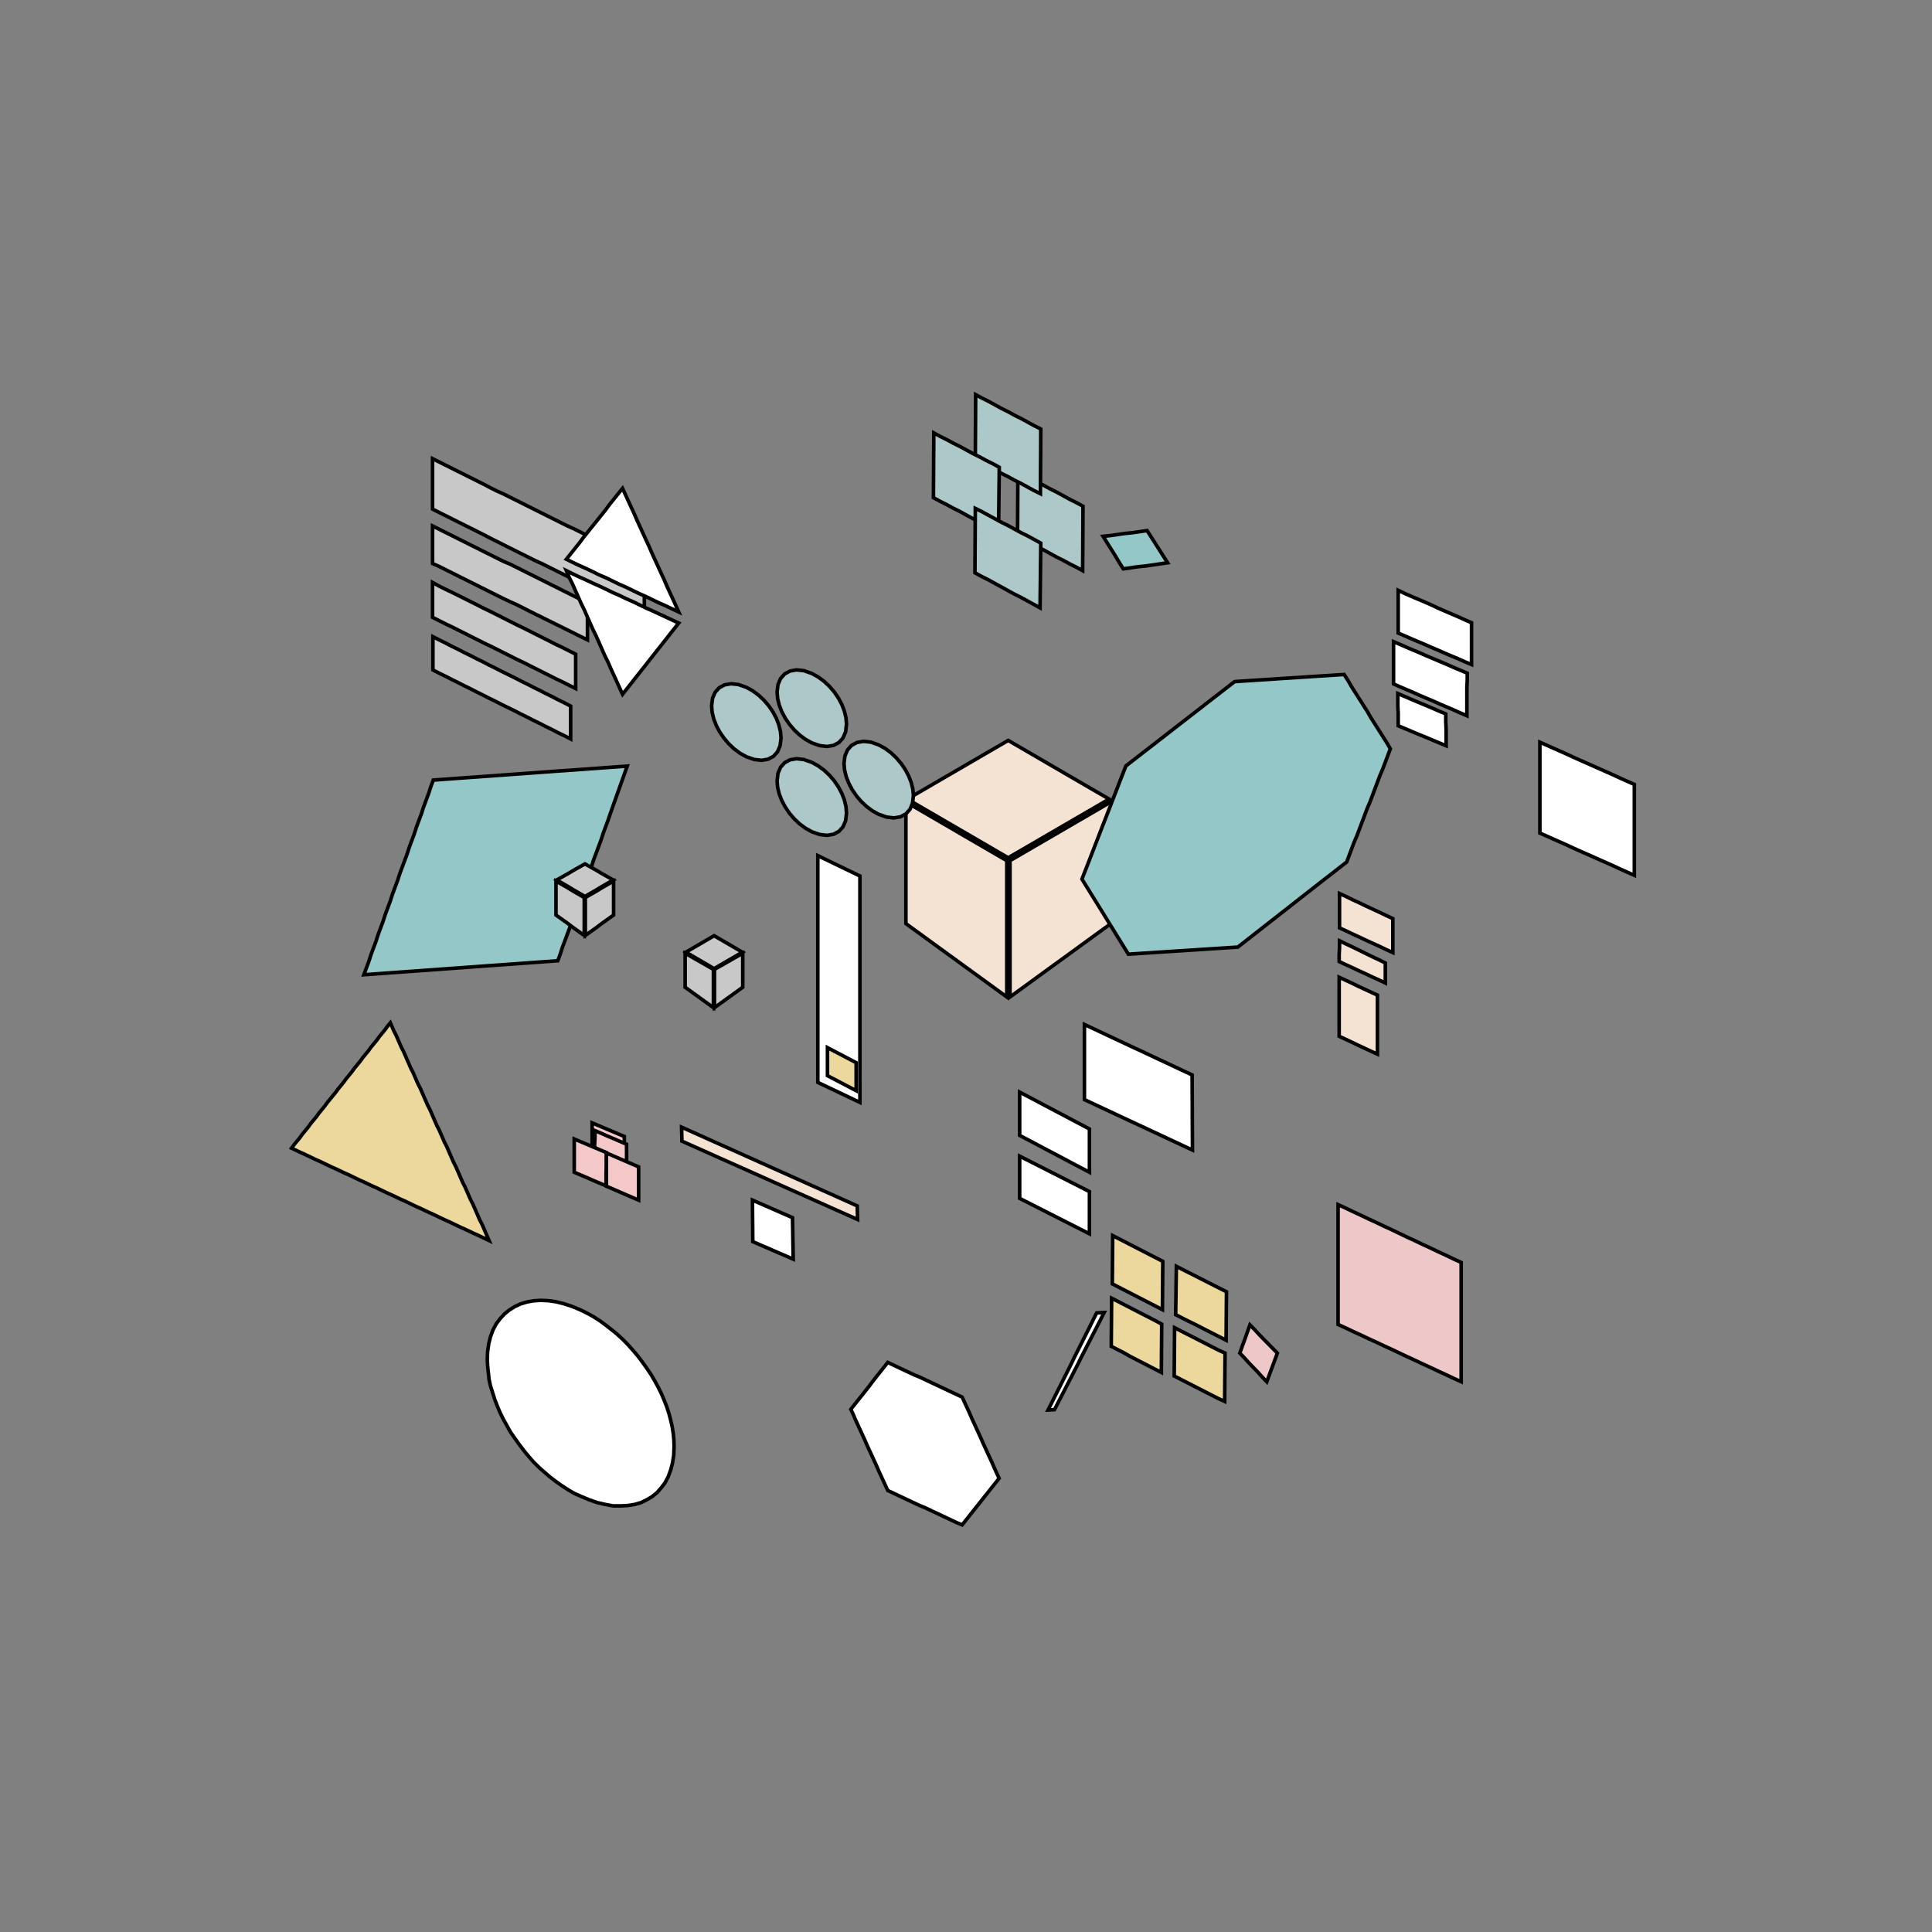 <!DOCTYPE svg>
<svg xmlns="http://www.w3.org/2000/svg" xmlns:xlink="http://www.w3.org/1999/xlink" width="1080" height="1080">
<rect width="100%" height="100%" fill="#808080" stroke="none"/>
<g transform="translate(540,540)">
<g transform="scale(2,2)">
<path stroke="rgb(0,0,0)" stroke-opacity="1" fill="rgb(148,200,200)" fill-opacity="1" id="bb1_2_" d="M-168.3 2.442 L-167.6 0.566 L-166.9 -1.31 L-166.3 -3.186 L-165.6 -5.062 L-164.9 -6.938 L-164.3 -8.814 L-163.6 -10.69 L-162.9 -12.57 L-162.3 -14.44 L-161.6 -16.32 L-160.9 -18.19 L-160.3 -20.07 L-159.6 -21.95 L-158.9 -23.82 L-158.3 -25.7 L-157.6 -27.57 L-156.9 -29.45 L-156.2 -31.33 L-155.6 -33.2 L-154.9 -35.08 L-154.2 -36.95 L-153.6 -38.83 L-152.9 -40.71 L-152.2 -42.58 L-151.6 -44.46 L-150.9 -46.33 L-150.2 -48.21 L-149.6 -50.09 L-148.9 -51.96 L-146.9 -52.11 L-144.9 -52.25 L-142.9 -52.4 L-140.9 -52.54 L-138.9 -52.69 L-136.8 -52.83 L-134.8 -52.98 L-132.8 -53.12 L-130.8 -53.27 L-128.8 -53.41 L-126.8 -53.56 L-124.8 -53.7 L-122.8 -53.85 L-120.8 -53.99 L-118.8 -54.14 L-116.8 -54.28 L-114.8 -54.43 L-112.8 -54.57 L-110.7 -54.71 L-108.7 -54.86 L-106.7 -55 L-104.7 -55.15 L-102.7 -55.29 L-100.7 -55.44 L-98.71 -55.58 L-96.7 -55.73 L-94.69 -55.87 L-95.36 -54 L-96.03 -52.12 L-96.7 -50.25 L-97.37 -48.37 L-98.04 -46.49 L-98.7 -44.62 L-99.37 -42.74 L-100 -40.87 L-100.7 -38.99 L-101.4 -37.11 L-102 -35.24 L-102.7 -33.36 L-103.4 -31.49 L-104.1 -29.61 L-104.7 -27.73 L-105.4 -25.86 L-106.1 -23.98 L-106.7 -22.11 L-107.4 -20.23 L-108.1 -18.35 L-108.7 -16.48 L-109.4 -14.6 L-110.1 -12.73 L-110.7 -10.85 L-111.4 -8.973 L-112.1 -7.097 L-112.8 -5.221 L-113.4 -3.345 L-114.1 -1.469 L-116.1 -1.324 L-118.1 -1.179 L-120.1 -1.035 L-122.1 -0.89 L-124.1 -0.745 L-126.1 -0.6 L-128.1 -0.455 L-130.1 -0.31 L-132.2 -0.166 L-134.2 -0.021 L-136.2 0.124 L-138.2 0.269 L-140.2 0.414 L-142.2 0.559 L-144.2 0.704 L-146.2 0.848 L-148.2 0.993 L-150.2 1.138 L-152.2 1.283 L-154.2 1.428 L-156.2 1.573 L-158.2 1.717 L-160.3 1.862 L-162.3 2.007 L-164.3 2.152 L-166.3 2.297 L-168.3 2.442 Z " />
<path stroke="rgb(0,0,0)" stroke-opacity="1" fill="rgb(236,216,157)" fill-opacity="1" id="pr2_1_" d="M72.7 104.6 L70.94 103.7 L69.18 102.8 L67.41 101.9 L65.65 101 L63.89 100.1 L62.13 99.25 L60.36 98.35 L58.6 97.45 L58.63 95.52 L58.66 93.59 L58.69 91.66 L58.71 89.74 L58.74 87.81 L58.77 85.88 L58.8 83.95 L60.55 84.84 L62.3 85.73 L64.05 86.61 L65.8 87.5 L67.55 88.39 L69.3 89.28 L71.05 90.16 L72.8 91.05 L72.79 92.99 L72.77 94.94 L72.76 96.88 L72.74 98.82 L72.73 100.8 L72.71 102.7 L72.7 104.6 Z " />
<path stroke="rgb(0,0,0)" stroke-opacity="1" fill="rgb(236,216,157)" fill-opacity="1" id="pr1_1_" d="M54.9 96.05 L53.15 95.15 L51.4 94.25 L49.65 93.35 L47.9 92.45 L46.15 91.55 L44.4 90.65 L42.65 89.75 L40.9 88.85 L40.91 86.92 L40.93 84.99 L40.94 83.06 L40.96 81.14 L40.97 79.21 L40.99 77.28 L41 75.35 L42.75 76.25 L44.5 77.15 L46.25 78.05 L48 78.95 L49.75 79.85 L51.5 80.75 L53.25 81.65 L55 82.55 L54.99 84.48 L54.97 86.41 L54.96 88.34 L54.94 90.26 L54.93 92.19 L54.91 94.12 L54.9 96.05 Z " />
<path stroke="rgb(0,0,0)" stroke-opacity="1" fill="rgb(236,216,157)" fill-opacity="1" id="pr3_1_" d="M54.6 113.6 L52.85 112.7 L51.1 111.8 L49.35 110.9 L47.6 110 L45.85 109.1 L44.1 108.1 L42.35 107.2 L40.6 106.3 L40.61 104.4 L40.63 102.5 L40.64 100.6 L40.66 98.64 L40.67 96.71 L40.69 94.78 L40.7 92.85 L42.45 93.75 L44.2 94.65 L45.95 95.55 L47.7 96.45 L49.45 97.35 L51.2 98.25 L52.95 99.15 L54.7 100.1 L54.69 102 L54.67 103.9 L54.66 105.8 L54.64 107.8 L54.63 109.7 L54.61 111.6 L54.6 113.6 Z " />
<path stroke="rgb(0,0,0)" stroke-opacity="1" fill="rgb(236,216,157)" fill-opacity="1" id="pr4_1_" d="M72.3 121.7 L70.54 120.9 L68.77 120 L67.01 119.1 L65.25 118.2 L63.49 117.3 L61.73 116.4 L59.96 115.5 L58.2 114.6 L58.21 112.7 L58.23 110.8 L58.24 108.9 L58.26 106.9 L58.27 105 L58.29 103.1 L58.3 101.1 L60.06 102 L61.82 102.9 L63.59 103.8 L65.35 104.7 L67.11 105.6 L68.87 106.5 L70.64 107.4 L72.4 108.2 L72.39 110.2 L72.37 112.1 L72.36 114 L72.34 116 L72.33 117.9 L72.31 119.8 L72.3 121.7 Z " />
<path stroke="rgb(0,0,0)" stroke-opacity="1" fill="rgb(238,200,200)" fill-opacity="1" id="ll1_1_" d="M138.4 116.2 L136.2 115.2 L134.1 114.2 L131.9 113.2 L129.8 112.2 L127.6 111.2 L125.5 110.2 L123.3 109.2 L121.2 108.2 L119.1 107.2 L116.9 106.2 L114.8 105.2 L112.6 104.2 L110.5 103.2 L108.3 102.2 L106.2 101.2 L104 100.2 L104 97.81 L104 95.42 L104 93.03 L104 90.63 L104 88.24 L104 85.85 L104 83.45 L104 81.06 L104 78.67 L104 76.28 L104 73.88 L104 71.49 L104 69.1 L104 66.7 L106.2 67.71 L108.3 68.72 L110.5 69.73 L112.6 70.74 L114.8 71.75 L116.9 72.76 L119.1 73.77 L121.2 74.78 L123.3 75.79 L125.5 76.8 L127.6 77.81 L129.8 78.82 L131.9 79.83 L134.1 80.84 L136.2 81.85 L138.4 82.86 L138.4 85.25 L138.4 87.63 L138.4 90.02 L138.4 92.4 L138.4 94.79 L138.4 97.17 L138.4 99.56 L138.4 101.9 L138.4 104.3 L138.4 106.7 L138.4 109.1 L138.4 111.5 L138.4 113.9 L138.4 116.2 Z " />
<path stroke="rgb(0,0,0)" stroke-opacity="1" fill="rgb(255,255,255)" fill-opacity="1" id="cl1_1_" d="M22.93 124.1 L23.84 122.3 L24.74 120.5 L25.65 118.7 L26.56 116.9 L27.46 115.1 L28.37 113.3 L29.27 111.5 L30.18 109.6 L31.08 107.8 L31.99 106 L32.89 104.2 L33.8 102.4 L34.71 100.6 L35.61 98.78 L36.52 96.96 L38.61 96.86 L37.69 98.68 L36.76 100.5 L35.84 102.3 L34.91 104.1 L33.99 105.9 L33.06 107.7 L32.14 109.5 L31.21 111.4 L30.28 113.2 L29.36 115 L28.43 116.8 L27.51 118.6 L26.58 120.4 L25.66 122.2 L24.73 124 L22.93 124.1 Z " />
<path stroke="rgb(0,0,0)" stroke-opacity="1" fill="rgb(255,255,255)" fill-opacity="1" id="a5_2_" d="M186.8 -50.75 L184.9 -51.59 L183 -52.44 L181.2 -53.28 L179.3 -54.12 L177.4 -54.96 L175.5 -55.81 L173.6 -56.65 L171.7 -57.49 L169.8 -58.34 L168 -59.18 L166.1 -60.02 L164.2 -60.86 L162.3 -61.71 L160.4 -62.55 L160.4 -60.6 L160.4 -58.64 L160.4 -56.69 L160.4 -54.73 L160.4 -52.78 L160.4 -50.83 L160.4 -48.87 L160.4 -46.92 L160.4 -44.97 L160.4 -43.01 L160.4 -41.06 L160.4 -39.1 L160.4 -37.15 L162.3 -36.31 L164.2 -35.46 L166.1 -34.62 L168 -33.78 L169.8 -32.94 L171.7 -32.09 L173.6 -31.25 L175.5 -30.41 L177.4 -29.56 L179.3 -28.72 L181.2 -27.88 L183 -27.04 L184.9 -26.19 L186.8 -25.35 L186.8 -27.3 L186.8 -29.26 L186.8 -31.21 L186.8 -33.17 L186.8 -35.12 L186.8 -37.07 L186.8 -39.03 L186.8 -40.98 L186.8 -42.93 L186.8 -44.89 L186.8 -46.84 L186.8 -48.8 L186.8 -50.75 Z " />
<path stroke="rgb(0,0,0)" stroke-opacity="1" fill="rgb(255,255,255)" fill-opacity="1" id="a6_2_" d="M63.3 51.45 L61.52 50.62 L59.75 49.79 L57.97 48.96 L56.19 48.13 L54.42 47.3 L52.64 46.47 L50.86 45.64 L49.09 44.81 L47.31 43.99 L45.54 43.16 L43.76 42.33 L41.98 41.5 L40.21 40.67 L38.43 39.84 L36.65 39.01 L34.88 38.18 L33.1 37.35 L33.1 35.25 L33.1 33.15 L33.1 31.05 L33.1 28.95 L33.1 26.85 L33.1 24.75 L33.1 22.65 L33.1 20.55 L33.1 18.45 L33.1 16.35 L34.87 17.18 L36.64 18.01 L38.41 18.84 L40.18 19.67 L41.95 20.5 L43.72 21.33 L45.49 22.16 L47.26 22.99 L49.04 23.81 L50.81 24.64 L52.58 25.47 L54.35 26.3 L56.12 27.13 L57.89 27.96 L59.66 28.79 L61.43 29.62 L63.2 30.45 L63.21 32.36 L63.22 34.27 L63.23 36.18 L63.24 38.09 L63.25 40 L63.25 41.9 L63.26 43.81 L63.27 45.72 L63.28 47.63 L63.29 49.54 L63.3 51.45 Z " />
<path stroke="rgb(0,0,0)" stroke-opacity="1" fill="rgb(148,200,200)" fill-opacity="1" id="rtr1_2_" d="M38.31 -120.1 L40.36 -120.3 L42.41 -120.6 L44.46 -120.9 L46.51 -121.1 L48.56 -121.4 L50.61 -121.7 L51.76 -119.9 L52.91 -118.1 L54.06 -116.3 L55.2 -114.5 L56.35 -112.7 L54.28 -112.4 L52.22 -112.1 L50.15 -111.8 L48.09 -111.6 L46.02 -111.3 L43.96 -111 L42.83 -112.8 L41.7 -114.7 L40.57 -116.5 L39.44 -118.3 L38.31 -120.1 Z " />
<path stroke="rgb(0,0,0)" stroke-opacity="1" fill="rgb(238,200,200)" fill-opacity="1" id="sg1_2_" d="M84.07 116.2 L82.81 114.9 L81.56 113.5 L80.3 112.2 L79.04 110.9 L77.79 109.5 L76.53 108.2 L77.24 106.2 L77.95 104.3 L78.65 102.3 L79.36 100.3 L80.64 101.6 L81.92 103 L83.19 104.3 L84.47 105.6 L85.75 106.9 L87.03 108.2 L86.29 110.2 L85.55 112.2 L84.81 114.2 L84.07 116.2 Z " />
<path stroke="rgb(0,0,0)" stroke-opacity="1" fill="rgb(255,255,255)" fill-opacity="1" id="a12_2_" d="M-48.29 81.94 L-50.17 81.12 L-52.06 80.31 L-53.94 79.49 L-55.82 78.67 L-57.71 77.86 L-59.59 77.04 L-59.61 75.11 L-59.62 73.17 L-59.64 71.24 L-59.66 69.31 L-59.67 67.37 L-59.69 65.44 L-57.82 66.26 L-55.96 67.07 L-54.09 67.89 L-52.22 68.71 L-50.36 69.52 L-48.49 70.34 L-48.46 72.27 L-48.42 74.21 L-48.39 76.14 L-48.36 78.07 L-48.32 80.01 L-48.29 81.94 Z " />
<path stroke="rgb(0,0,0)" stroke-opacity="1" fill="rgb(255,255,255)" fill-opacity="1" id="secscl1_2_" d="M-29.65 38.13 L-31.12 37.43 L-32.59 36.73 L-34.06 36.03 L-35.53 35.33 L-37.01 34.63 L-38.48 33.93 L-39.95 33.23 L-41.42 32.53 L-41.42 30.94 L-41.42 29.36 L-41.42 27.77 L-41.42 26.19 L-41.42 24.61 L-41.42 23.02 L-41.42 21.44 L-41.42 19.85 L-41.42 18.27 L-41.42 16.69 L-41.42 15.1 L-41.42 13.52 L-41.42 11.93 L-41.42 10.35 L-41.42 8.764 L-41.42 7.18 L-41.42 5.596 L-41.42 4.012 L-41.42 2.428 L-41.42 0.844 L-41.42 -0.741 L-41.42 -2.325 L-41.42 -3.909 L-41.42 -5.493 L-41.42 -7.077 L-41.42 -8.662 L-41.42 -10.25 L-41.42 -11.83 L-41.42 -13.41 L-41.42 -15 L-41.42 -16.58 L-41.42 -18.17 L-41.42 -19.75 L-41.42 -21.33 L-41.42 -22.92 L-41.42 -24.5 L-41.42 -26.09 L-41.42 -27.67 L-41.42 -29.26 L-41.42 -30.84 L-39.95 -30.13 L-38.48 -29.42 L-37.01 -28.71 L-35.53 -28 L-34.06 -27.29 L-32.59 -26.58 L-31.12 -25.87 L-29.65 -25.16 L-29.65 -23.58 L-29.65 -21.99 L-29.65 -20.41 L-29.65 -18.83 L-29.65 -17.25 L-29.65 -15.67 L-29.65 -14.08 L-29.65 -12.5 L-29.65 -10.92 L-29.65 -9.338 L-29.65 -7.755 L-29.65 -6.173 L-29.65 -4.591 L-29.65 -3.009 L-29.65 -1.427 L-29.65 0.155 L-29.65 1.738 L-29.65 3.32 L-29.65 4.902 L-29.65 6.484 L-29.65 8.066 L-29.65 9.648 L-29.65 11.23 L-29.65 12.81 L-29.65 14.39 L-29.65 15.98 L-29.65 17.56 L-29.65 19.14 L-29.65 20.72 L-29.65 22.31 L-29.65 23.89 L-29.65 25.47 L-29.65 27.05 L-29.65 28.63 L-29.65 30.22 L-29.65 31.8 L-29.65 33.38 L-29.65 34.96 L-29.65 36.55 L-29.65 38.13 Z " />
<path stroke="rgb(0,0,0)" stroke-opacity="1" fill="rgb(255,255,255)" fill-opacity="1" id="a7_1_" d="M141.3 -84.25 L139.4 -85.05 L137.6 -85.85 L135.7 -86.65 L133.8 -87.45 L132 -88.25 L130.1 -89.05 L128.3 -89.85 L126.4 -90.65 L124.5 -91.45 L122.7 -92.25 L120.8 -93.05 L120.8 -95.03 L120.8 -97.02 L120.8 -99 L120.8 -101 L120.8 -103 L120.8 -105 L122.7 -104.1 L124.5 -103.3 L126.4 -102.5 L128.3 -101.7 L130.1 -100.9 L132 -100 L133.8 -99.22 L135.7 -98.4 L137.6 -97.59 L139.4 -96.77 L141.3 -95.95 L141.3 -94 L141.3 -92.05 L141.3 -90.1 L141.3 -88.15 L141.3 -86.2 L141.3 -84.25 Z " />
<path stroke="rgb(0,0,0)" stroke-opacity="1" fill="rgb(255,255,255)" fill-opacity="1" id="a8_1_" d="M140 -69.95 L138.1 -70.76 L136.3 -71.57 L134.4 -72.38 L132.5 -73.19 L130.7 -74 L128.8 -74.8 L126.9 -75.61 L125.1 -76.42 L123.2 -77.23 L121.3 -78.04 L119.5 -78.85 L119.5 -80.82 L119.5 -82.78 L119.5 -84.75 L119.5 -86.72 L119.5 -88.68 L119.5 -90.65 L121.4 -89.85 L123.2 -89.05 L125.1 -88.25 L127 -87.45 L128.8 -86.65 L130.7 -85.85 L132.6 -85.05 L134.5 -84.25 L136.3 -83.45 L138.2 -82.65 L140.1 -81.85 L140.1 -79.87 L140 -77.88 L140 -75.9 L140 -73.92 L140 -71.93 L140 -69.95 Z " />
<path stroke="rgb(0,0,0)" stroke-opacity="1" fill="rgb(255,255,255)" fill-opacity="1" id="a9_1_" d="M134.2 -61.55 L132.3 -62.35 L130.4 -63.15 L128.5 -63.95 L126.5 -64.75 L124.6 -65.55 L122.7 -66.35 L120.8 -67.15 L120.8 -68.95 L120.8 -70.75 L120.7 -72.55 L120.7 -74.35 L120.7 -76.15 L122.6 -75.34 L124.5 -74.52 L126.4 -73.71 L128.4 -72.89 L130.3 -72.08 L132.2 -71.26 L134.1 -70.45 L134.1 -68.23 L134.2 -66 L134.2 -63.77 L134.2 -61.55 Z " />
<path stroke="rgb(0,0,0)" stroke-opacity="1" fill="rgb(255,255,255)" fill-opacity="1" id="a17_1_" d="M34.5 57.65 L32.73 56.71 L30.95 55.78 L29.18 54.84 L27.41 53.9 L25.64 52.97 L23.86 52.03 L22.09 51.1 L20.32 50.16 L18.55 49.22 L16.77 48.29 L15 47.35 L15 45.33 L15 43.32 L15 41.3 L15 39.28 L15 37.27 L15 35.25 L16.77 36.19 L18.55 37.12 L20.32 38.06 L22.09 39 L23.86 39.93 L25.64 40.87 L27.41 41.8 L29.18 42.74 L30.95 43.68 L32.73 44.61 L34.5 45.55 L34.5 47.57 L34.5 49.58 L34.5 51.6 L34.5 53.62 L34.5 55.63 L34.5 57.65 Z " />
<path stroke="rgb(0,0,0)" stroke-opacity="1" fill="rgb(255,255,255)" fill-opacity="1" id="a16_1_" d="M34.5 74.85 L32.73 73.95 L30.95 73.05 L29.18 72.15 L27.41 71.25 L25.64 70.35 L23.86 69.45 L22.09 68.55 L20.32 67.65 L18.55 66.75 L16.77 65.85 L15 64.95 L15 62.98 L15 61.02 L15 59.05 L15 57.08 L15 55.12 L15 53.15 L16.77 54.05 L18.55 54.95 L20.32 55.85 L22.09 56.75 L23.86 57.65 L25.64 58.55 L27.41 59.45 L29.18 60.35 L30.95 61.25 L32.73 62.15 L34.5 63.05 L34.5 65.02 L34.5 66.98 L34.5 68.95 L34.5 70.92 L34.5 72.88 L34.5 74.85 Z " />
<path stroke="rgb(0,0,0)" stroke-opacity="1" fill="rgb(236,216,157)" fill-opacity="1" id="scltrs1_1_" d="M-30.7 34.85 L-31.85 34.25 L-32.99 33.65 L-34.14 33.05 L-35.28 32.45 L-36.43 31.85 L-37.58 31.25 L-38.72 30.66 L-38.72 29.35 L-38.72 28.04 L-38.72 26.74 L-38.72 25.43 L-38.72 24.13 L-38.72 22.82 L-37.58 23.42 L-36.43 24.02 L-35.28 24.62 L-34.14 25.22 L-32.99 25.82 L-31.85 26.42 L-30.7 27.02 L-30.7 28.33 L-30.7 29.63 L-30.7 30.94 L-30.7 32.24 L-30.7 33.55 L-30.7 34.85 Z " />
<path stroke="rgb(0,0,0)" stroke-opacity="1" fill="rgb(244,227,211)" fill-opacity="1" id="a15_1_" d="M119.3 -3.75 L117.4 -4.613 L115.6 -5.475 L113.7 -6.338 L111.8 -7.2 L110 -8.063 L108.1 -8.925 L106.3 -9.788 L104.4 -10.65 L104.4 -12.57 L104.4 -14.49 L104.4 -16.41 L104.4 -18.33 L104.4 -20.25 L106.3 -19.38 L108.1 -18.5 L110 -17.63 L111.8 -16.75 L113.7 -15.88 L115.6 -15 L117.4 -14.13 L119.3 -13.25 L119.3 -11.35 L119.3 -9.45 L119.3 -7.55 L119.3 -5.65 L119.3 -3.75 Z " />
<path stroke="rgb(0,0,0)" stroke-opacity="1" fill="rgb(244,227,211)" fill-opacity="1" id="a14_1_" d="M117.2 4.75 L115.4 3.893 L113.5 3.036 L111.7 2.179 L109.8 1.321 L108 0.464 L106.1 -0.393 L104.3 -1.25 L104.3 -3.183 L104.4 -5.117 L104.4 -7.05 L106.2 -6.164 L108.1 -5.279 L109.9 -4.393 L111.7 -3.507 L113.5 -2.621 L115.4 -1.736 L117.2 -0.85 L117.2 1.017 L117.2 2.883 L117.2 4.75 Z " />
<path stroke="rgb(0,0,0)" stroke-opacity="1" fill="rgb(244,227,211)" fill-opacity="1" id="a13_1_" d="M115 24.65 L113.2 23.82 L111.4 22.98 L109.6 22.15 L107.9 21.32 L106.1 20.48 L104.3 19.65 L104.3 17.59 L104.3 15.52 L104.3 13.46 L104.3 11.4 L104.3 9.337 L104.3 7.275 L104.3 5.212 L104.3 3.15 L106.1 3.983 L107.9 4.817 L109.6 5.65 L111.4 6.483 L113.2 7.317 L115 8.15 L115 10.21 L115 12.27 L115 14.34 L115 16.4 L115 18.46 L115 20.52 L115 22.59 L115 24.65 Z " />
<path stroke="rgb(0,0,0)" stroke-opacity="1" fill="rgb(200,200,200)" fill-opacity="1" id="a1_2_" d="M-110.5 -63.45 L-112.2 -64.33 L-114 -65.2 L-115.7 -66.08 L-117.5 -66.96 L-119.2 -67.84 L-121 -68.71 L-122.7 -69.59 L-124.5 -70.47 L-126.2 -71.35 L-128 -72.22 L-129.8 -73.1 L-131.5 -73.98 L-133.3 -74.85 L-135 -75.73 L-136.8 -76.61 L-138.5 -77.49 L-140.3 -78.36 L-142 -79.24 L-143.8 -80.12 L-145.5 -81 L-147.3 -81.87 L-149 -82.75 L-149 -84.61 L-149 -86.47 L-149 -88.33 L-149 -90.19 L-149 -92.05 L-147.3 -91.17 L-145.5 -90.29 L-143.8 -89.4 L-142 -88.52 L-140.3 -87.64 L-138.5 -86.76 L-136.8 -85.88 L-135 -85 L-133.3 -84.11 L-131.5 -83.23 L-129.8 -82.35 L-128 -81.47 L-126.2 -80.59 L-124.5 -79.7 L-122.7 -78.82 L-121 -77.94 L-119.2 -77.06 L-117.5 -76.18 L-115.7 -75.3 L-114 -74.41 L-112.2 -73.53 L-110.5 -72.65 L-110.5 -70.81 L-110.5 -68.97 L-110.5 -67.13 L-110.5 -65.29 L-110.5 -63.45 Z " />
<path stroke="rgb(0,0,0)" stroke-opacity="1" fill="rgb(200,200,200)" fill-opacity="1" id="a4_2_" d="M-89.9 -98.15 L-91.69 -99.04 L-93.49 -99.94 L-95.28 -100.8 L-97.08 -101.7 L-98.87 -102.6 L-100.7 -103.5 L-102.5 -104.4 L-104.3 -105.3 L-106 -106.2 L-107.8 -107.1 L-109.6 -108 L-111.4 -108.9 L-113.2 -109.8 L-115 -110.7 L-116.8 -111.6 L-118.6 -112.5 L-120.4 -113.3 L-122.2 -114.2 L-124 -115.1 L-125.8 -116 L-127.6 -116.9 L-129.4 -117.8 L-131.2 -118.7 L-133 -119.6 L-134.7 -120.5 L-136.5 -121.4 L-138.3 -122.3 L-140.1 -123.2 L-141.9 -124.1 L-143.7 -125 L-145.5 -125.9 L-147.3 -126.8 L-149.1 -127.7 L-149.1 -129.7 L-149.1 -131.7 L-149.1 -133.7 L-149.1 -135.7 L-149.1 -137.7 L-149.1 -139.7 L-149.1 -141.8 L-147.3 -140.9 L-145.5 -140 L-143.7 -139.1 L-141.9 -138.2 L-140.1 -137.3 L-138.3 -136.4 L-136.5 -135.5 L-134.7 -134.6 L-133 -133.7 L-131.2 -132.8 L-129.4 -132 L-127.6 -131.1 L-125.8 -130.2 L-124 -129.3 L-122.2 -128.4 L-120.4 -127.5 L-118.6 -126.6 L-116.8 -125.7 L-115 -124.8 L-113.2 -123.9 L-111.4 -123 L-109.6 -122.2 L-107.8 -121.3 L-106 -120.4 L-104.3 -119.5 L-102.5 -118.6 L-100.7 -117.7 L-98.87 -116.8 L-97.08 -115.9 L-95.28 -115 L-93.49 -114.1 L-91.69 -113.2 L-89.9 -112.3 L-89.9 -110.3 L-89.9 -108.3 L-89.9 -106.3 L-89.9 -104.2 L-89.9 -102.2 L-89.9 -100.2 L-89.9 -98.15 Z " />
<path stroke="rgb(0,0,0)" stroke-opacity="1" fill="rgb(200,200,200)" fill-opacity="1" id="a2_1_" d="M-109.1 -77.55 L-110.9 -78.45 L-112.7 -79.36 L-114.6 -80.26 L-116.4 -81.17 L-118.2 -82.07 L-120 -82.98 L-121.8 -83.88 L-123.6 -84.79 L-125.5 -85.69 L-127.3 -86.6 L-129.1 -87.5 L-130.9 -88.4 L-132.7 -89.31 L-134.6 -90.21 L-136.4 -91.12 L-138.2 -92.02 L-140 -92.93 L-141.8 -93.83 L-143.6 -94.74 L-145.5 -95.64 L-147.3 -96.55 L-149.1 -97.45 L-149.1 -99.39 L-149.1 -101.3 L-149.1 -103.3 L-149.1 -105.2 L-149.1 -107.2 L-147.3 -106.2 L-145.5 -105.3 L-143.6 -104.4 L-141.8 -103.5 L-140 -102.6 L-138.2 -101.7 L-136.4 -100.8 L-134.6 -99.88 L-132.7 -98.97 L-130.9 -98.06 L-129.1 -97.15 L-127.3 -96.24 L-125.5 -95.33 L-123.6 -94.42 L-121.8 -93.51 L-120 -92.6 L-118.2 -91.7 L-116.4 -90.79 L-114.6 -89.88 L-112.7 -88.97 L-110.9 -88.06 L-109.1 -87.15 L-109.1 -85.23 L-109.1 -83.31 L-109.1 -81.39 L-109.1 -79.47 L-109.1 -77.55 Z " />
<path stroke="rgb(0,0,0)" stroke-opacity="1" fill="rgb(200,200,200)" fill-opacity="1" id="a3_1_" d="M-105.8 -91.15 L-107.6 -92.04 L-109.4 -92.93 L-111.2 -93.83 L-113 -94.72 L-114.8 -95.61 L-116.6 -96.5 L-118.4 -97.39 L-120.2 -98.28 L-122 -99.17 L-123.8 -100.1 L-125.6 -101 L-127.4 -101.8 L-129.3 -102.7 L-131.1 -103.6 L-132.9 -104.5 L-134.7 -105.4 L-136.5 -106.3 L-138.3 -107.2 L-140.1 -108.1 L-141.9 -109 L-143.7 -109.9 L-145.5 -110.8 L-147.3 -111.7 L-149.1 -112.5 L-149.1 -114.6 L-149.1 -116.7 L-149.1 -118.8 L-149.1 -120.9 L-149.1 -123 L-147.3 -122.1 L-145.5 -121.2 L-143.7 -120.3 L-141.9 -119.4 L-140.1 -118.5 L-138.3 -117.6 L-136.5 -116.7 L-134.7 -115.8 L-132.9 -114.9 L-131.1 -114 L-129.3 -113.1 L-127.4 -112.3 L-125.6 -111.4 L-123.8 -110.5 L-122 -109.6 L-120.2 -108.7 L-118.4 -107.8 L-116.6 -106.9 L-114.8 -106 L-113 -105.1 L-111.2 -104.2 L-109.4 -103.3 L-107.6 -102.4 L-105.8 -101.5 L-105.8 -99.47 L-105.8 -97.39 L-105.8 -95.31 L-105.8 -93.23 L-105.8 -91.15 Z " />
<path stroke="rgb(0,0,0)" stroke-opacity="1" fill="rgb(244,227,211)" fill-opacity="1" id="a11_1_" d="M-30.3 70.85 L-32.12 70.04 L-33.94 69.23 L-35.76 68.42 L-37.57 67.61 L-39.39 66.79 L-41.21 65.98 L-43.03 65.17 L-44.85 64.36 L-46.67 63.55 L-48.49 62.74 L-50.3 61.93 L-52.12 61.12 L-53.94 60.31 L-55.76 59.49 L-57.58 58.68 L-59.4 57.87 L-61.21 57.06 L-63.03 56.25 L-64.85 55.44 L-66.67 54.63 L-68.49 53.82 L-70.31 53.01 L-72.13 52.19 L-73.94 51.38 L-75.76 50.57 L-77.58 49.76 L-79.4 48.95 L-79.45 47 L-79.5 45.05 L-77.68 45.86 L-75.86 46.68 L-74.04 47.49 L-72.23 48.31 L-70.41 49.12 L-68.59 49.94 L-66.77 50.75 L-64.95 51.57 L-63.13 52.38 L-61.31 53.2 L-59.5 54.01 L-57.68 54.83 L-55.86 55.64 L-54.04 56.46 L-52.22 57.27 L-50.4 58.09 L-48.59 58.9 L-46.77 59.72 L-44.95 60.53 L-43.13 61.35 L-41.31 62.16 L-39.49 62.98 L-37.67 63.79 L-35.86 64.61 L-34.04 65.42 L-32.22 66.24 L-30.4 67.05 L-30.35 68.95 L-30.3 70.85 Z " />
<path stroke="rgb(0,0,0)" stroke-opacity="1" fill="rgb(244,200,200)" fill-opacity="1" id="fus1_1_" d="M-95.5 56.95 L-97.3 56.19 L-99.1 55.43 L-100.9 54.67 L-102.7 53.91 L-104.5 53.15 L-104.5 51.29 L-104.5 49.43 L-104.5 47.57 L-104.5 45.71 L-104.5 43.85 L-102.7 44.61 L-100.9 45.37 L-99.1 46.13 L-97.3 46.89 L-95.5 47.65 L-95.5 49.51 L-95.5 51.37 L-95.5 53.23 L-95.5 55.09 L-95.5 56.95 Z " />
<path stroke="rgb(0,0,0)" stroke-opacity="1" fill="rgb(244,200,200)" fill-opacity="1" id="fus2_1_" d="M-94.87 59.32 L-96.67 58.54 L-98.47 57.76 L-100.3 56.98 L-102.1 56.2 L-103.9 55.42 L-103.8 53.54 L-103.8 51.66 L-103.8 49.78 L-103.7 47.9 L-103.7 46.02 L-101.9 46.78 L-100.2 47.54 L-98.39 48.3 L-96.63 49.06 L-94.87 49.82 L-94.87 51.72 L-94.87 53.62 L-94.87 55.52 L-94.87 57.42 L-94.87 59.32 Z " />
<path stroke="rgb(0,0,0)" stroke-opacity="1" fill="rgb(244,200,200)" fill-opacity="1" id="fus3_1_" d="M-100.6 61.45 L-102.4 60.69 L-104.2 59.93 L-105.9 59.17 L-107.7 58.41 L-109.5 57.65 L-109.5 55.79 L-109.5 53.93 L-109.5 52.07 L-109.5 50.21 L-109.5 48.35 L-107.7 49.11 L-105.9 49.87 L-104.1 50.63 L-102.3 51.39 L-100.5 52.15 L-100.5 54.01 L-100.5 55.87 L-100.6 57.73 L-100.6 59.59 L-100.6 61.45 Z " />
<path stroke="rgb(0,0,0)" stroke-opacity="1" fill="rgb(244,200,200)" fill-opacity="1" id="fus4_1_" d="M-91.5 65.45 L-93.3 64.67 L-95.1 63.89 L-96.9 63.11 L-98.7 62.33 L-100.5 61.55 L-100.5 59.69 L-100.5 57.83 L-100.5 55.97 L-100.5 54.11 L-100.5 52.25 L-98.7 53.03 L-96.9 53.81 L-95.1 54.59 L-93.3 55.37 L-91.5 56.15 L-91.5 58.01 L-91.5 59.87 L-91.5 61.73 L-91.5 63.59 L-91.5 65.45 Z " />
<path stroke="rgb(0,0,0)" stroke-opacity="1" fill="rgb(173,200,200)" fill-opacity="1" id="swap1_1_" d="M32.6 -110.5 L30.78 -111.5 L28.96 -112.4 L27.14 -113.4 L25.32 -114.3 L23.5 -115.3 L21.68 -116.3 L19.86 -117.2 L18.04 -118.2 L16.22 -119.1 L14.4 -120.1 L14.41 -122.1 L14.43 -124.1 L14.44 -126.1 L14.45 -128.1 L14.46 -130.2 L14.47 -132.2 L14.48 -134.2 L14.49 -136.2 L14.5 -138.2 L16.32 -137.2 L18.14 -136.3 L19.96 -135.3 L21.78 -134.3 L23.6 -133.3 L25.42 -132.4 L27.24 -131.4 L29.06 -130.4 L30.88 -129.5 L32.7 -128.5 L32.69 -126.5 L32.68 -124.5 L32.67 -122.5 L32.66 -120.5 L32.65 -118.5 L32.64 -116.5 L32.63 -114.5 L32.61 -112.5 L32.6 -110.5 Z " />
<path stroke="rgb(0,0,0)" stroke-opacity="1" fill="rgb(173,200,200)" fill-opacity="1" id="swap3_1_" d="M20.8 -132 L18.98 -132.9 L17.16 -133.9 L15.34 -134.9 L13.52 -135.8 L11.7 -136.8 L9.88 -137.7 L8.06 -138.7 L6.24 -139.7 L4.42 -140.6 L2.6 -141.6 L2.611 -143.6 L2.622 -145.6 L2.633 -147.6 L2.644 -149.6 L2.656 -151.6 L2.667 -153.6 L2.678 -155.6 L2.689 -157.7 L2.7 -159.7 L4.52 -158.7 L6.34 -157.8 L8.16 -156.8 L9.98 -155.8 L11.8 -154.9 L13.62 -153.9 L15.44 -153 L17.26 -152 L19.08 -151 L20.9 -150.1 L20.89 -148.1 L20.88 -146 L20.87 -144 L20.86 -142 L20.84 -140 L20.83 -138 L20.82 -136 L20.81 -134 L20.8 -132 Z " />
<path stroke="rgb(0,0,0)" stroke-opacity="1" fill="rgb(173,200,200)" fill-opacity="1" id="swap2_1_" d="M9.096 -121.3 L7.276 -122.3 L5.456 -123.2 L3.636 -124.2 L1.816 -125.1 L-0.004 -126.1 L-1.824 -127.1 L-3.644 -128 L-5.464 -129 L-7.284 -129.9 L-9.104 -130.9 L-9.093 -132.9 L-9.082 -134.9 L-9.071 -136.9 L-9.059 -138.9 L-9.048 -141 L-9.037 -143 L-9.026 -145 L-9.015 -147 L-9.004 -149 L-7.174 -148 L-5.344 -147.1 L-3.514 -146.1 L-1.684 -145.2 L0.146 -144.2 L1.976 -143.2 L3.806 -142.3 L5.636 -141.3 L7.466 -140.4 L9.296 -139.4 L9.274 -137.4 L9.252 -135.4 L9.229 -133.4 L9.207 -131.4 L9.185 -129.3 L9.163 -127.3 L9.141 -125.3 L9.118 -123.3 L9.096 -121.3 Z " />
<path stroke="rgb(0,0,0)" stroke-opacity="1" fill="rgb(173,200,200)" fill-opacity="1" id="swap4_1_" d="M20.7 -100.1 L18.88 -101.1 L17.06 -102.1 L15.24 -103.1 L13.42 -104 L11.6 -105 L9.78 -106 L7.96 -107 L6.14 -108 L4.32 -108.9 L2.5 -109.9 L2.511 -111.9 L2.522 -113.9 L2.533 -115.9 L2.544 -117.9 L2.556 -119.9 L2.567 -121.9 L2.578 -123.9 L2.589 -125.9 L2.6 -127.9 L4.43 -127 L6.26 -126 L8.09 -125 L9.92 -124 L11.75 -123.1 L13.58 -122.1 L15.41 -121.1 L17.24 -120.2 L19.07 -119.2 L20.9 -118.2 L20.88 -116.2 L20.86 -114.2 L20.83 -112.2 L20.81 -110.2 L20.79 -108.2 L20.77 -106.2 L20.74 -104.2 L20.72 -102.1 L20.7 -100.1 Z " />
<path stroke="rgb(0,0,0)" stroke-opacity="1" fill="rgb(244,227,211)" fill-opacity="1" id="a10_5_" d="M40 -46.65 L38.24 -45.63 L36.48 -44.6 L34.71 -43.57 L32.95 -42.55 L31.19 -41.53 L29.42 -40.5 L27.66 -39.48 L25.9 -38.45 L24.14 -37.43 L22.37 -36.4 L20.61 -35.38 L18.85 -34.35 L17.09 -33.33 L15.32 -32.3 L13.56 -31.28 L11.8 -30.25 L10.04 -31.28 L8.275 -32.3 L6.512 -33.33 L4.75 -34.35 L2.987 -35.38 L1.225 -36.4 L-0.537 -37.43 L-2.3 -38.45 L-4.063 -39.48 L-5.825 -40.5 L-7.587 -41.53 L-9.35 -42.55 L-11.11 -43.57 L-12.87 -44.6 L-14.64 -45.63 L-16.4 -46.65 L-14.64 -47.68 L-12.87 -48.7 L-11.11 -49.72 L-9.35 -50.75 L-7.587 -51.77 L-5.825 -52.8 L-4.063 -53.82 L-2.3 -54.85 L-0.537 -55.87 L1.225 -56.9 L2.987 -57.92 L4.75 -58.95 L6.512 -59.97 L8.275 -61 L10.04 -62.02 L11.8 -63.05 L13.56 -62.02 L15.32 -61 L17.09 -59.97 L18.85 -58.95 L20.61 -57.92 L22.37 -56.9 L24.14 -55.87 L25.9 -54.85 L27.66 -53.82 L29.42 -52.8 L31.19 -51.77 L32.95 -50.75 L34.71 -49.72 L36.48 -48.7 L38.24 -47.68 L40 -46.65 Z " />
<path stroke="rgb(0,0,0)" stroke-opacity="1" fill="rgb(244,227,211)" fill-opacity="1" id="a10_4_" d="M40.5 -11.85 L40.5 -13.85 L40.5 -15.85 L40.5 -17.85 L40.5 -19.85 L40.5 -21.85 L40.5 -23.85 L40.5 -25.85 L40.5 -27.85 L40.5 -29.85 L40.5 -31.85 L40.5 -33.85 L40.5 -35.85 L40.5 -37.85 L40.5 -39.85 L40.5 -41.85 L40.5 -43.85 L40.5 -45.85 L38.74 -44.83 L36.98 -43.8 L35.21 -42.78 L33.45 -41.75 L31.69 -40.73 L29.92 -39.7 L28.16 -38.68 L26.4 -37.65 L24.64 -36.62 L22.87 -35.6 L21.11 -34.57 L19.35 -33.55 L17.59 -32.52 L15.82 -31.5 L14.06 -30.47 L12.3 -29.45 L12.3 -27.44 L12.3 -25.44 L12.3 -23.43 L12.3 -21.43 L12.3 -19.42 L12.3 -17.42 L12.3 -15.41 L12.3 -13.41 L12.3 -11.4 L12.3 -9.397 L12.3 -7.392 L12.3 -5.387 L12.3 -3.382 L12.3 -1.376 L12.3 0.629 L12.3 2.634 L12.3 4.639 L12.3 6.645 L12.3 8.65 L13.96 7.444 L15.62 6.238 L17.28 5.032 L18.94 3.826 L20.59 2.621 L22.25 1.415 L23.91 0.209 L25.57 -0.997 L27.23 -2.203 L28.89 -3.409 L30.55 -4.615 L32.21 -5.821 L33.86 -7.026 L35.52 -8.232 L37.18 -9.438 L38.84 -10.64 L40.5 -11.85 Z " />
<path stroke="rgb(0,0,0)" stroke-opacity="1" fill="rgb(244,227,211)" fill-opacity="1" id="a10_3_" d="M-16.8 -45.85 L-16.8 -43.85 L-16.8 -41.85 L-16.8 -39.85 L-16.8 -37.85 L-16.8 -35.85 L-16.8 -33.85 L-16.8 -31.85 L-16.8 -29.85 L-16.8 -27.85 L-16.8 -25.85 L-16.8 -23.85 L-16.8 -21.85 L-16.8 -19.85 L-16.8 -17.85 L-16.8 -15.85 L-16.8 -13.85 L-16.8 -11.85 L-15.14 -10.64 L-13.48 -9.438 L-11.82 -8.232 L-10.16 -7.026 L-8.506 -5.821 L-6.847 -4.615 L-5.188 -3.409 L-3.529 -2.203 L-1.871 -0.997 L-0.212 0.209 L1.447 1.415 L3.106 2.621 L4.765 3.826 L6.424 5.032 L8.082 6.238 L9.741 7.444 L11.4 8.65 L11.4 6.645 L11.4 4.639 L11.4 2.634 L11.4 0.629 L11.4 -1.376 L11.4 -3.382 L11.4 -5.387 L11.4 -7.392 L11.4 -9.397 L11.4 -11.4 L11.4 -13.41 L11.4 -15.41 L11.4 -17.42 L11.4 -19.42 L11.4 -21.43 L11.4 -23.43 L11.4 -25.44 L11.4 -27.44 L11.4 -29.45 L9.637 -30.47 L7.875 -31.5 L6.112 -32.52 L4.35 -33.55 L2.587 -34.57 L0.825 -35.6 L-0.938 -36.62 L-2.7 -37.65 L-4.462 -38.68 L-6.225 -39.7 L-7.987 -40.73 L-9.75 -41.75 L-11.51 -42.78 L-13.27 -43.8 L-15.04 -44.83 L-16.8 -45.85 Z " />
<path stroke="rgb(0,0,0)" stroke-opacity="1" fill="rgb(200,200,200)" fill-opacity="1" id="circ1_5_" d="M-62.5 -3.862 L-64.08 -2.942 L-65.66 -2.022 L-67.24 -1.102 L-68.82 -0.182 L-70.4 0.738 L-71.98 -0.182 L-73.56 -1.102 L-75.14 -2.022 L-76.72 -2.942 L-78.3 -3.862 L-76.72 -4.782 L-75.14 -5.702 L-73.56 -6.622 L-71.98 -7.542 L-70.4 -8.462 L-68.82 -7.542 L-67.24 -6.622 L-65.66 -5.702 L-64.08 -4.782 L-62.5 -3.862 Z " />
<path stroke="rgb(0,0,0)" stroke-opacity="1" fill="rgb(200,200,200)" fill-opacity="1" id="circ1_4_" d="M-62.4 5.938 L-62.4 4.038 L-62.4 2.138 L-62.4 0.238 L-62.4 -1.662 L-62.4 -3.562 L-63.98 -2.662 L-65.56 -1.762 L-67.14 -0.862 L-68.72 0.038 L-70.3 0.938 L-70.3 3.078 L-70.3 5.218 L-70.3 7.358 L-70.3 9.498 L-70.3 11.64 L-68.72 10.5 L-67.14 9.358 L-65.56 8.218 L-63.98 7.078 L-62.4 5.938 Z " />
<path stroke="rgb(0,0,0)" stroke-opacity="1" fill="rgb(200,200,200)" fill-opacity="1" id="circ1_3_" d="M-78.5 -3.562 L-78.5 -1.662 L-78.5 0.238 L-78.5 2.138 L-78.5 4.038 L-78.5 5.938 L-76.92 7.078 L-75.34 8.218 L-73.76 9.358 L-72.18 10.5 L-70.6 11.64 L-70.6 9.498 L-70.6 7.358 L-70.6 5.218 L-70.6 3.078 L-70.6 0.938 L-72.18 0.038 L-73.76 -0.862 L-75.34 -1.762 L-76.92 -2.662 L-78.5 -3.562 Z " />
<path stroke="rgb(0,0,0)" stroke-opacity="1" fill="rgb(200,200,200)" fill-opacity="1" id="circ2_5_" d="M-98.6 -24.04 L-100.2 -23.12 L-101.8 -22.2 L-103.3 -21.28 L-104.9 -20.36 L-106.5 -19.44 L-108.1 -20.36 L-109.7 -21.28 L-111.2 -22.2 L-112.8 -23.12 L-114.4 -24.04 L-112.8 -24.94 L-111.2 -25.84 L-109.7 -26.74 L-108.1 -27.64 L-106.5 -28.54 L-104.9 -27.64 L-103.3 -26.74 L-101.8 -25.84 L-100.2 -24.94 L-98.6 -24.04 Z " />
<path stroke="rgb(0,0,0)" stroke-opacity="1" fill="rgb(200,200,200)" fill-opacity="1" id="circ2_4_" d="M-98.5 -14.24 L-98.5 -16.14 L-98.5 -18.04 L-98.5 -19.94 L-98.5 -21.84 L-98.5 -23.74 L-100.1 -22.82 L-101.7 -21.9 L-103.2 -20.98 L-104.8 -20.06 L-106.4 -19.14 L-106.4 -17.02 L-106.4 -14.9 L-106.4 -12.78 L-106.4 -10.66 L-106.4 -8.538 L-104.8 -9.678 L-103.2 -10.82 L-101.7 -11.96 L-100.1 -13.1 L-98.5 -14.24 Z " />
<path stroke="rgb(0,0,0)" stroke-opacity="1" fill="rgb(200,200,200)" fill-opacity="1" id="circ2_3_" d="M-114.6 -23.74 L-114.6 -21.84 L-114.6 -19.94 L-114.6 -18.04 L-114.6 -16.14 L-114.6 -14.24 L-113 -13.1 L-111.4 -11.96 L-109.9 -10.82 L-108.3 -9.678 L-106.7 -8.538 L-106.7 -10.66 L-106.7 -12.78 L-106.7 -14.9 L-106.7 -17.02 L-106.7 -19.14 L-108.3 -20.06 L-109.9 -20.98 L-111.4 -21.9 L-113 -22.82 L-114.6 -23.74 Z " />
<path stroke="rgb(0,0,0)" stroke-opacity="1" fill="rgb(148,200,200)" fill-opacity="1" id="bb1" d="M106.4 -29.07 L107.1 -30.93 L107.8 -32.79 L108.5 -34.65 L109.3 -36.51 L110 -38.37 L110.7 -40.23 L111.4 -42.09 L112.1 -43.95 L112.9 -45.81 L113.6 -47.67 L114.3 -49.53 L115 -51.39 L115.7 -53.26 L116.5 -55.12 L117.2 -56.98 L117.9 -58.84 L118.6 -60.7 L117.6 -62.43 L116.5 -64.16 L115.4 -65.89 L114.3 -67.62 L113.2 -69.35 L112.2 -71.09 L111.1 -72.82 L110 -74.55 L108.9 -76.28 L107.8 -78.01 L106.8 -79.74 L105.7 -81.48 L103.6 -81.34 L101.6 -81.21 L99.56 -81.08 L97.52 -80.95 L95.48 -80.82 L93.44 -80.68 L91.4 -80.55 L89.36 -80.42 L87.32 -80.29 L85.28 -80.15 L83.24 -80.02 L81.2 -79.89 L79.16 -79.76 L77.12 -79.63 L75.08 -79.49 L73.48 -78.25 L71.88 -77.01 L70.28 -75.77 L68.68 -74.53 L67.08 -73.29 L65.48 -72.04 L63.88 -70.8 L62.28 -69.56 L60.68 -68.32 L59.08 -67.08 L57.48 -65.84 L55.88 -64.6 L54.28 -63.35 L52.68 -62.11 L51.08 -60.87 L49.48 -59.63 L47.88 -58.39 L46.28 -57.15 L44.68 -55.91 L43.96 -54.05 L43.23 -52.19 L42.51 -50.32 L41.79 -48.46 L41.07 -46.6 L40.35 -44.74 L39.63 -42.88 L38.91 -41.02 L38.18 -39.16 L37.46 -37.3 L36.74 -35.44 L36.02 -33.58 L35.3 -31.72 L34.58 -29.86 L33.86 -28 L33.13 -26.14 L32.41 -24.28 L33.49 -22.53 L34.57 -20.79 L35.65 -19.04 L36.74 -17.29 L37.82 -15.54 L38.9 -13.79 L39.98 -12.04 L41.06 -10.3 L42.14 -8.548 L43.22 -6.8 L44.3 -5.052 L45.38 -3.303 L47.42 -3.435 L49.46 -3.568 L51.5 -3.7 L53.54 -3.832 L55.58 -3.964 L57.62 -4.096 L59.66 -4.228 L61.7 -4.36 L63.74 -4.493 L65.78 -4.625 L67.82 -4.757 L69.86 -4.889 L71.9 -5.021 L73.94 -5.153 L75.98 -5.285 L77.58 -6.537 L79.18 -7.789 L80.78 -9.041 L82.38 -10.29 L83.98 -11.55 L85.58 -12.8 L87.18 -14.05 L88.78 -15.3 L90.38 -16.55 L91.98 -17.81 L93.57 -19.06 L95.17 -20.31 L96.77 -21.56 L98.37 -22.81 L99.97 -24.07 L101.6 -25.32 L103.2 -26.57 L104.8 -27.82 L106.4 -29.07 Z " />
<path stroke="rgb(0,0,0)" stroke-opacity="1" fill="rgb(236,216,157)" fill-opacity="1" id="scltrs1" d="M-160.9 15.88 L-161.7 16.86 L-162.4 17.83 L-163.2 18.8 L-164 19.77 L-164.7 20.75 L-165.5 21.72 L-166.3 22.69 L-167 23.67 L-167.8 24.64 L-168.6 25.61 L-169.3 26.59 L-170.1 27.56 L-170.9 28.53 L-171.6 29.51 L-172.4 30.48 L-173.2 31.45 L-173.9 32.43 L-174.7 33.4 L-175.5 34.37 L-176.2 35.35 L-177 36.32 L-177.8 37.29 L-178.6 38.27 L-179.3 39.24 L-180.1 40.21 L-180.9 41.19 L-181.6 42.16 L-182.4 43.13 L-183.2 44.1 L-183.9 45.08 L-184.7 46.05 L-185.5 47.02 L-186.2 48 L-187 48.97 L-187.8 49.94 L-188.5 50.92 L-187.4 51.44 L-186.3 51.97 L-185.1 52.5 L-184 53.03 L-182.9 53.55 L-181.8 54.08 L-180.6 54.61 L-179.5 55.13 L-178.4 55.66 L-177.3 56.19 L-176.1 56.71 L-175 57.24 L-173.9 57.77 L-172.7 58.29 L-171.6 58.82 L-170.5 59.35 L-169.4 59.88 L-168.2 60.4 L-167.1 60.93 L-166 61.46 L-164.8 61.98 L-163.7 62.51 L-162.6 63.04 L-161.5 63.56 L-160.3 64.09 L-159.2 64.62 L-158.1 65.15 L-156.9 65.67 L-155.8 66.2 L-154.7 66.73 L-153.6 67.25 L-152.4 67.78 L-151.3 68.31 L-150.2 68.83 L-149 69.36 L-147.9 69.89 L-146.8 70.42 L-145.7 70.94 L-144.5 71.47 L-143.4 72 L-142.3 72.52 L-141.2 73.05 L-140 73.58 L-138.9 74.1 L-137.8 74.63 L-136.6 75.16 L-135.5 75.69 L-134.4 76.21 L-133.3 76.74 L-133.8 75.59 L-134.3 74.44 L-134.8 73.29 L-135.3 72.15 L-135.9 71 L-136.4 69.85 L-136.9 68.7 L-137.4 67.55 L-137.9 66.4 L-138.5 65.26 L-139 64.11 L-139.5 62.96 L-140 61.81 L-140.6 60.66 L-141.1 59.52 L-141.6 58.37 L-142.1 57.22 L-142.6 56.07 L-143.2 54.92 L-143.7 53.77 L-144.2 52.63 L-144.7 51.48 L-145.2 50.33 L-145.8 49.18 L-146.3 48.03 L-146.8 46.88 L-147.3 45.74 L-147.9 44.59 L-148.4 43.44 L-148.9 42.29 L-149.4 41.14 L-149.9 40 L-150.5 38.85 L-151 37.7 L-151.5 36.55 L-152 35.4 L-152.5 34.25 L-153.1 33.11 L-153.6 31.96 L-154.1 30.81 L-154.6 29.66 L-155.2 28.51 L-155.7 27.36 L-156.2 26.22 L-156.7 25.07 L-157.2 23.92 L-157.8 22.77 L-158.3 21.62 L-158.8 20.48 L-159.3 19.33 L-159.9 18.18 L-160.4 17.03 L-160.9 15.88 Z " />
<path stroke="rgb(0,0,0)" stroke-opacity="1" fill="rgb(255,255,255)" fill-opacity="1" id="a5" d="M-81.59 134.3 L-81.69 136.7 L-82.01 138.8 L-82.52 140.8 L-83.22 142.7 L-84.1 144.4 L-85.15 145.8 L-86.37 147.2 L-87.73 148.3 L-89.24 149.2 L-90.88 150 L-92.64 150.5 L-94.52 150.8 L-96.5 150.9 L-98.59 150.9 L-100.8 150.5 L-103 150 L-105.3 149.2 L-107.7 148.2 L-109.5 147.4 L-111.2 146.4 L-112.9 145.3 L-114.6 144.1 L-116.3 142.8 L-117.8 141.5 L-119.4 140.1 L-120.9 138.6 L-122.3 137 L-123.6 135.4 L-124.9 133.7 L-126.1 132 L-127.3 130.3 L-128.3 128.5 L-129.3 126.7 L-130.2 124.9 L-131 123 L-131.7 121.2 L-132.3 119.3 L-132.9 117.4 L-133.3 115.6 L-133.5 113.7 L-133.7 111.9 L-133.8 110 L-133.7 107.7 L-133.4 105.6 L-132.9 103.6 L-132.2 101.7 L-131.3 100 L-130.2 98.56 L-129 97.25 L-127.6 96.12 L-126.1 95.19 L-124.5 94.45 L-122.7 93.91 L-120.9 93.58 L-118.9 93.45 L-116.8 93.54 L-114.6 93.85 L-112.4 94.39 L-110.1 95.15 L-107.7 96.15 L-105.9 97.04 L-104.1 98.03 L-102.4 99.12 L-100.8 100.3 L-99.12 101.6 L-97.53 102.9 L-96 104.3 L-94.52 105.8 L-93.1 107.4 L-91.74 109 L-90.45 110.7 L-89.24 112.4 L-88.09 114.1 L-87.03 115.9 L-86.05 117.7 L-85.15 119.5 L-84.35 121.4 L-83.64 123.2 L-83.03 125.1 L-82.52 127 L-82.12 128.8 L-81.82 130.7 L-81.65 132.5 L-81.59 134.3 Z " />
<path stroke="rgb(0,0,0)" stroke-opacity="1" fill="rgb(255,255,255)" fill-opacity="1" id="a17" d="M-96 -133.5 L-97.21 -132 L-98.42 -130.5 L-99.62 -129 L-100.8 -127.4 L-102 -125.9 L-103.2 -124.4 L-104.5 -122.8 L-105.7 -121.3 L-106.9 -119.8 L-108.1 -118.2 L-109.3 -116.7 L-110.5 -115.2 L-111.7 -113.7 L-109.9 -112.8 L-108 -111.9 L-106.2 -111.1 L-104.3 -110.2 L-102.5 -109.3 L-100.6 -108.5 L-98.77 -107.6 L-96.92 -106.7 L-95.08 -105.9 L-93.23 -105 L-91.38 -104.1 L-89.54 -103.3 L-87.69 -102.4 L-85.84 -101.5 L-83.99 -100.7 L-82.15 -99.81 L-80.3 -98.95 L-81.13 -100.8 L-81.95 -102.6 L-82.78 -104.4 L-83.61 -106.2 L-84.43 -108.1 L-85.26 -109.9 L-86.08 -111.7 L-86.91 -113.5 L-87.74 -115.3 L-88.56 -117.2 L-89.39 -119 L-90.22 -120.8 L-91.04 -122.6 L-91.87 -124.4 L-92.69 -126.3 L-93.52 -128.1 L-94.35 -129.9 L-95.17 -131.7 L-96 -133.5 Z " />
<path stroke="rgb(0,0,0)" stroke-opacity="1" fill="rgb(255,255,255)" fill-opacity="1" id="a16" d="M-96 -75.95 L-94.79 -77.48 L-93.58 -79.01 L-92.38 -80.54 L-91.17 -82.07 L-89.96 -83.6 L-88.75 -85.13 L-87.55 -86.67 L-86.34 -88.2 L-85.13 -89.73 L-83.92 -91.26 L-82.72 -92.79 L-81.51 -94.32 L-80.3 -95.85 L-82.15 -96.71 L-83.99 -97.57 L-85.84 -98.43 L-87.69 -99.29 L-89.54 -100.1 L-91.38 -101 L-93.23 -101.9 L-95.08 -102.7 L-96.92 -103.6 L-98.77 -104.4 L-100.6 -105.3 L-102.5 -106.2 L-104.3 -107 L-106.2 -107.9 L-108 -108.7 L-109.9 -109.6 L-111.7 -110.5 L-110.9 -108.6 L-110 -106.8 L-109.2 -105 L-108.4 -103.2 L-107.6 -101.4 L-106.7 -99.56 L-105.9 -97.74 L-105.1 -95.92 L-104.3 -94.11 L-103.4 -92.29 L-102.6 -90.48 L-101.8 -88.66 L-101 -86.84 L-100.1 -85.03 L-99.31 -83.21 L-98.48 -81.4 L-97.65 -79.58 L-96.83 -77.77 L-96 -75.95 Z " />
<path stroke="rgb(0,0,0)" stroke-opacity="1" fill="rgb(173,200,200)" fill-opacity="1" id="swap2" d="M-51.7 -63.7 L-51.96 -61.58 L-52.68 -59.87 L-53.82 -58.6 L-55.32 -57.8 L-57.12 -57.49 L-59.17 -57.72 L-61.4 -58.5 L-63.16 -59.47 L-64.81 -60.69 L-66.32 -62.12 L-67.67 -63.71 L-68.84 -65.42 L-69.79 -67.22 L-70.5 -69.06 L-70.95 -70.9 L-71.1 -72.7 L-70.85 -74.79 L-70.13 -76.49 L-68.99 -77.76 L-67.49 -78.57 L-65.69 -78.89 L-63.64 -78.68 L-61.4 -77.9 L-59.65 -76.93 L-58 -75.72 L-56.49 -74.31 L-55.14 -72.73 L-53.97 -71.02 L-53.02 -69.23 L-52.31 -67.38 L-51.86 -65.53 L-51.7 -63.7 Z " />
<path stroke="rgb(0,0,0)" stroke-opacity="1" fill="rgb(173,200,200)" fill-opacity="1" id="swap4" d="M-33.4 -42.73 L-33.65 -40.61 L-34.38 -38.9 L-35.52 -37.63 L-37.02 -36.83 L-38.82 -36.52 L-40.86 -36.75 L-43.1 -37.53 L-44.85 -38.5 L-46.5 -39.72 L-48.01 -41.14 L-49.37 -42.73 L-50.53 -44.45 L-51.49 -46.25 L-52.2 -48.09 L-52.65 -49.93 L-52.8 -51.73 L-52.55 -53.85 L-51.82 -55.56 L-50.68 -56.83 L-49.18 -57.63 L-47.38 -57.94 L-45.34 -57.71 L-43.1 -56.93 L-41.35 -55.96 L-39.7 -54.75 L-38.19 -53.34 L-36.83 -51.76 L-35.67 -50.05 L-34.71 -48.25 L-34 -46.41 L-33.55 -44.56 L-33.4 -42.73 Z " />
<path stroke="rgb(0,0,0)" stroke-opacity="1" fill="rgb(173,200,200)" fill-opacity="1" id="swap3" d="M-33.4 -67.57 L-33.65 -65.45 L-34.38 -63.74 L-35.52 -62.47 L-37.02 -61.67 L-38.82 -61.36 L-40.86 -61.59 L-43.1 -62.37 L-44.85 -63.34 L-46.5 -64.56 L-48.01 -65.99 L-49.37 -67.58 L-50.53 -69.29 L-51.49 -71.09 L-52.2 -72.93 L-52.65 -74.77 L-52.8 -76.57 L-52.55 -78.66 L-51.82 -80.36 L-50.68 -81.63 L-49.18 -82.44 L-47.38 -82.76 L-45.34 -82.55 L-43.1 -81.77 L-41.35 -80.8 L-39.7 -79.59 L-38.19 -78.18 L-36.83 -76.6 L-35.67 -74.89 L-34.71 -73.1 L-34 -71.25 L-33.55 -69.4 L-33.4 -67.57 Z " />
<path stroke="rgb(0,0,0)" stroke-opacity="1" fill="rgb(173,200,200)" fill-opacity="1" id="swap1" d="M-14.7 -47.6 L-14.95 -45.48 L-15.67 -43.77 L-16.81 -42.5 L-18.31 -41.7 L-20.11 -41.39 L-22.16 -41.62 L-24.4 -42.4 L-26.15 -43.37 L-27.8 -44.59 L-29.31 -46.01 L-30.66 -47.6 L-31.83 -49.32 L-32.78 -51.12 L-33.49 -52.96 L-33.94 -54.8 L-34.1 -56.6 L-33.84 -58.69 L-33.12 -60.39 L-31.98 -61.66 L-30.48 -62.47 L-28.68 -62.79 L-26.63 -62.58 L-24.4 -61.8 L-22.64 -60.83 L-20.99 -59.61 L-19.48 -58.18 L-18.13 -56.59 L-16.96 -54.88 L-16.01 -53.08 L-15.3 -51.24 L-14.85 -49.4 L-14.7 -47.6 Z " />
<path stroke="rgb(0,0,0)" stroke-opacity="1" fill="rgb(255,255,255)" fill-opacity="1" id="secscl1" d="M-1.067 120.5 L-2.553 119.8 L-4.039 119.1 L-5.524 118.4 L-7.01 117.7 L-8.496 117 L-9.982 116.3 L-11.47 115.6 L-12.95 114.9 L-14.44 114.3 L-15.93 113.6 L-17.41 112.9 L-18.9 112.2 L-20.38 111.5 L-21.87 110.8 L-22.9 112.1 L-23.93 113.4 L-24.97 114.7 L-26 116 L-27.03 117.4 L-28.06 118.7 L-29.09 120 L-30.13 121.3 L-31.16 122.6 L-32.19 123.9 L-31.54 125.3 L-30.9 126.8 L-30.25 128.2 L-29.61 129.6 L-28.96 131 L-28.32 132.4 L-27.67 133.9 L-27.03 135.3 L-26.38 136.7 L-25.74 138.1 L-25.09 139.5 L-24.45 141 L-23.8 142.4 L-23.16 143.8 L-22.51 145.2 L-21.87 146.6 L-20.38 147.3 L-18.9 148 L-17.41 148.7 L-15.93 149.4 L-14.44 150.1 L-12.95 150.8 L-11.47 151.4 L-9.982 152.1 L-8.496 152.8 L-7.01 153.5 L-5.524 154.2 L-4.039 154.9 L-2.553 155.6 L-1.067 156.2 L-0.035 154.9 L0.997 153.6 L2.029 152.3 L3.062 151 L4.094 149.7 L5.126 148.4 L6.158 147.1 L7.19 145.8 L8.222 144.5 L9.254 143.2 L8.609 141.8 L7.964 140.4 L7.319 138.9 L6.674 137.5 L6.029 136.1 L5.384 134.7 L4.739 133.3 L4.094 131.8 L3.449 130.4 L2.804 129 L2.158 127.6 L1.513 126.2 L0.868 124.7 L0.223 123.3 L-0.422 121.9 L-1.067 120.5 Z " />
</g>
</g>
</svg>
